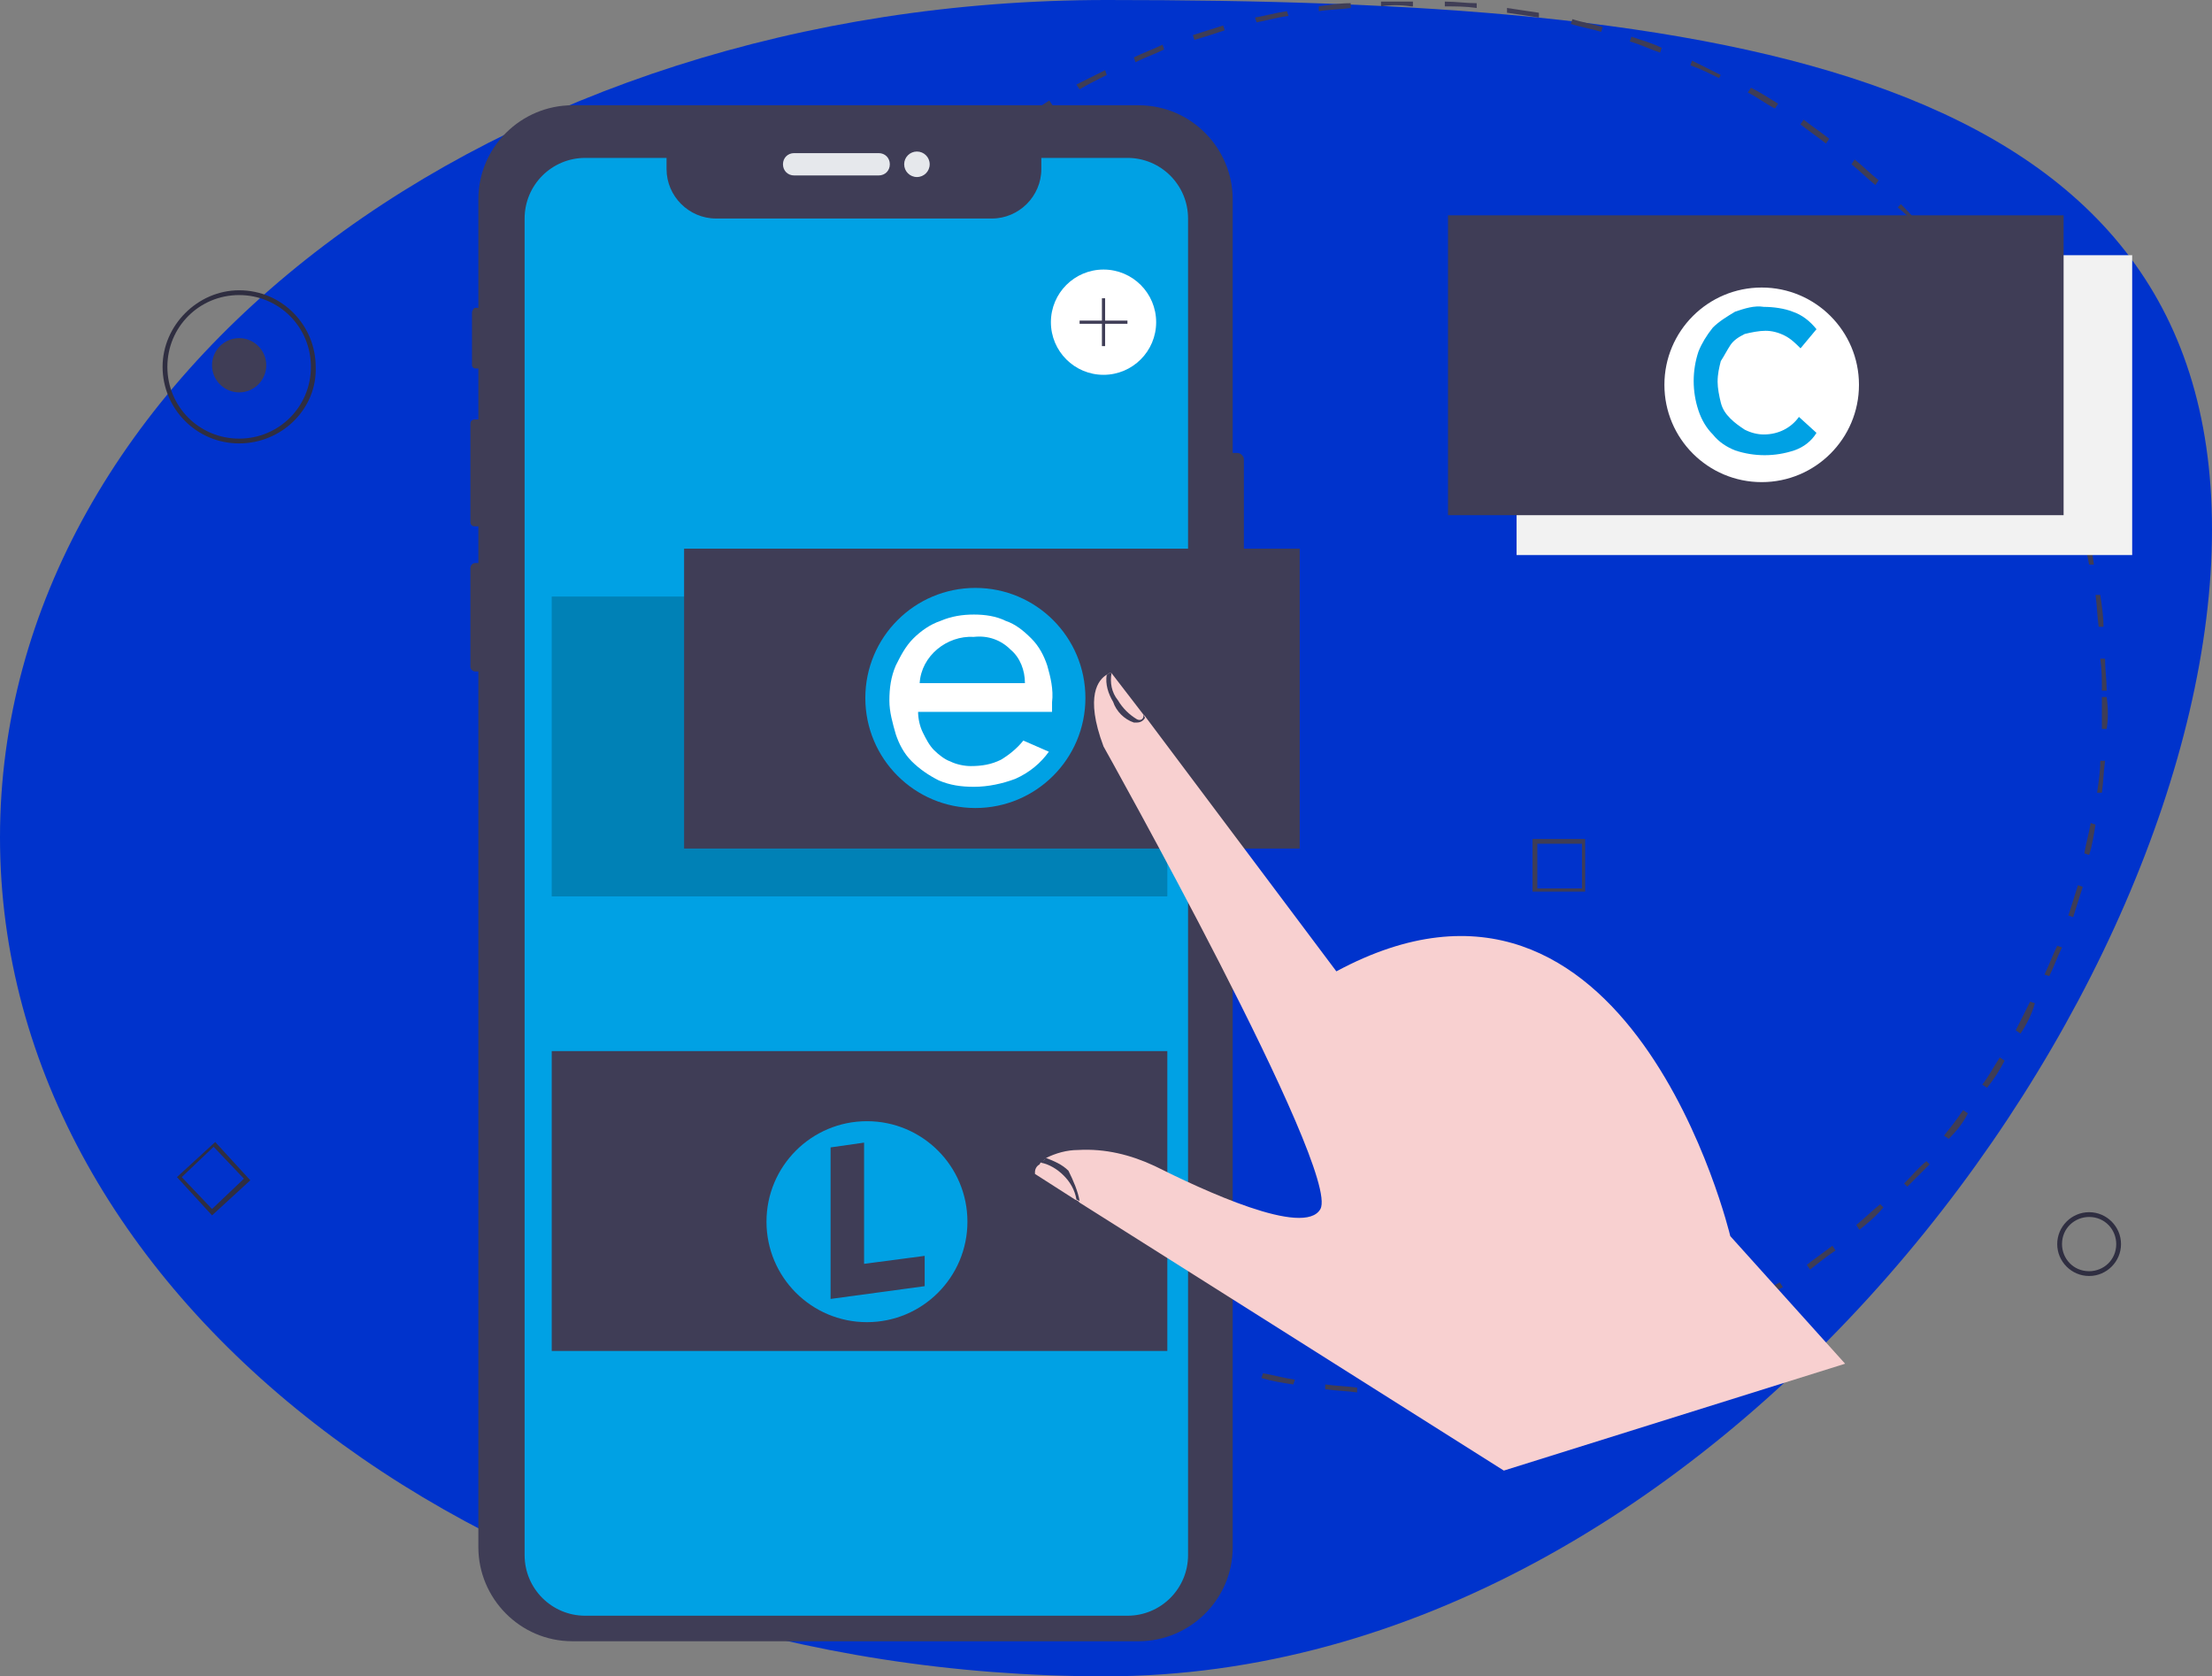 <svg id="Capa_1" xmlns="http://www.w3.org/2000/svg" xmlns:xlink="http://www.w3.org/1999/xlink" viewBox="0 0 138.7 105.1" enable-background="new 0 0 138.7 105.1"><rect x="0" y="0" width="138.7" height="105.1" fill="#808080" stroke="none"/><linearGradient id="SVGID_2_" gradientUnits="userSpaceOnUse" x1="-415.198" y1="-46.264" x2="-415.198" y2="721.736"><stop offset="0" style="stop-color:#fff"/><stop offset="1" style="stop-color:#fff"/></linearGradient><path display="none" fill="url(#SVGID_2_)" d="M-1098.2-46.3h1366v768h-1366z"/><g><path fill="#03c" d="M138.7 33.2c0 29-31.1 71.9-69.4 71.9S0 81.5.0 52.5 31.1.0 69.4.0 138.7 4.1 138.7 33.2z"/><g transform="translate(-21.705)"><path fill="#3f3d56" d="M110.2 87.4c-.5.0-.9.0-1.4.0v-.3c.7.0 1.3.0 2 0v.3C110.6 87.4 110.4 87.4 110.2 87.4zM112.8 87.4v-.3c.7.0 1.3-.1 2-.2v.3C114.1 87.3 113.4 87.3 112.8 87.4v0zM106.8 87.3c-.7-.1-1.3-.1-2-.2v-.3c.7.1 1.3.1 2 .2V87.3zM116.8 86.9v-.3c.7-.1 1.3-.2 2-.3l.1.3C118.1 86.7 117.4 86.8 116.8 86.9v0zM102.8 86.8c-.7-.1-1.3-.2-2-.4l.1-.3c.6.1 1.3.3 2 .4L102.8 86.8zM120.7 86.2l-.1-.3c.6-.2 1.3-.3 1.9-.5l.1.3C122 85.8 121.3 86 120.7 86.2v0zM98.9 86c-.6-.2-1.3-.4-1.9-.6l.1-.3c.6.2 1.3.4 1.9.6L98.9 86zM124.5 85l-.1-.3c.6-.2 1.2-.5 1.9-.7l.1.3C125.8 84.6 125.1 84.8 124.5 85v0zM95.1 84.8c-.6-.2-1.3-.5-1.9-.7l.1-.3c.6.3 1.2.5 1.9.7L95.1 84.8zM128.2 83.5l-.1-.3c.6-.3 1.2-.6 1.8-.9l.2.3C129.4 83 128.8 83.3 128.2 83.5v0zM91.4 83.2c-.6-.3-1.2-.6-1.8-.9l.2-.3c.6.3 1.2.6 1.8.9L91.4 83.2zM131.8 81.7l-.2-.3c.6-.3 1.1-.7 1.7-1l.2.3C132.9 81 132.4 81.4 131.8 81.7v0zM87.8 81.3c-.6-.3-1.1-.7-1.7-1.1l.2-.3c.6.4 1.1.7 1.7 1.1L87.8 81.3zM135.2 79.6l-.2-.3c.5-.4 1.1-.8 1.6-1.2l.2.3C136.2 78.8 135.7 79.2 135.2 79.6v0zM84.5 79.1c-.5-.4-1.1-.8-1.6-1.2l.2-.3c.5.4 1 .8 1.6 1.2L84.5 79.1zM138.3 77.1l-.2-.3c.5-.4 1-.9 1.5-1.3l.2.2C139.3 76.3 138.8 76.7 138.3 77.1v0zM81.4 76.6c-.5-.4-1-.9-1.5-1.4l.2-.2c.5.5 1 .9 1.5 1.3L81.4 76.6zM141.3 74.4l-.2-.2c.5-.5.9-1 1.4-1.4l.2.2C142.2 73.5 141.7 74 141.3 74.4v0zM78.5 73.8c-.5-.5-.9-1-1.3-1.5l.3-.2c.4.5.9 1 1.3 1.5L78.5 73.8zM143.9 71.4l-.3-.2c.4-.5.8-1 1.2-1.6l.3.2C144.8 70.4 144.4 70.9 143.9 71.4zM75.9 70.8c-.4-.5-.8-1.1-1.2-1.6l.3-.2c.4.5.8 1.1 1.2 1.6L75.9 70.8zM146.3 68.2l-.3-.2c.4-.5.7-1.1 1.1-1.7l.3.2C147.1 67.1 146.7 67.7 146.3 68.2v0zM73.5 67.6c-.4-.6-.7-1.1-1.1-1.7l.3-.2c.3.6.7 1.1 1 1.7L73.5 67.6zM148.4 64.8l-.3-.2c.3-.6.6-1.2.9-1.8l.3.1C149.1 63.6 148.8 64.2 148.4 64.8zM71.5 64.1c-.3-.6-.6-1.2-.9-1.8l.3-.1c.3.6.6 1.2.9 1.8L71.5 64.1zM150.2 61.2l-.3-.1c.3-.6.5-1.2.8-1.8l.3.1C150.7 60 150.5 60.6 150.2 61.2v0zM69.8 60.5c-.3-.6-.5-1.2-.7-1.9l.3-.1c.2.6.5 1.2.7 1.8L69.8 60.5zM151.7 57.5l-.3-.1c.2-.6.4-1.3.6-1.9l.3.1C152.1 56.2 151.9 56.9 151.7 57.5v0zM68.4 56.8c-.2-.6-.4-1.3-.6-1.9l.3-.1c.2.6.4 1.3.5 1.9L68.4 56.8zM152.7 53.6l-.3-.1c.1-.6.3-1.3.4-1.9l.3.1C153 52.3 152.9 53 152.7 53.6v0zM67.4 52.9c-.1-.6-.3-1.3-.4-2l.3-.1c.1.7.2 1.3.4 2L67.4 52.9zM153.5 49.7h-.3c.1-.7.2-1.3.2-2h.3C153.6 48.4 153.6 49 153.5 49.7v0zM66.7 48.9c-.1-.7-.1-1.3-.2-2h.3c0 .7.1 1.3.2 2H66.7zM153.8 45.7h-.3c0-.7.0-1.3.0-2h.3C153.9 44.4 153.9 45.1 153.8 45.7zM66.5 45c0-.4.0-.8.0-1.2.0-.3.0-.5.0-.8h.3c0 .3.0.5.0.8.0.4.0.8.0 1.2H66.5zM153.5 43.3c0-.7.0-1.3-.1-2h.3c0 .7.1 1.3.1 2H153.5zM66.9 41h-.3c0-.7.1-1.3.2-2h.3C67 39.6 66.9 40.3 66.9 41zM153.3 39.3c-.1-.7-.1-1.3-.2-2h.3c.1.7.2 1.3.2 2H153.3zM67.3 37H67c.1-.7.2-1.3.4-2l.3.1C67.5 35.7 67.4 36.4 67.3 37v0zM152.7 35.4c-.1-.6-.3-1.3-.4-1.9l.3-.1c.2.6.3 1.3.4 2H152.7zM68.1 33.1 67.7 33c.2-.6.3-1.3.5-1.9l.3.1C68.4 31.8 68.2 32.5 68.1 33.1v0zM151.8 31.5c-.2-.6-.4-1.3-.6-1.9l.3-.1c.2.6.4 1.3.6 1.9L151.8 31.5zM69.2 29.3l-.3-.1c.2-.6.5-1.3.7-1.9l.3.1C69.7 28.1 69.4 28.7 69.2 29.3v0zM150.5 27.7c-.2-.6-.5-1.2-.8-1.8l.3-.1c.3.6.5 1.2.8 1.8L150.5 27.7zM70.7 25.6l-.3-.1c.3-.6.6-1.2.9-1.8l.3.2C71.3 24.4 71 25 70.7 25.6zm78.2-1.5c-.3-.6-.6-1.2-.9-1.7l.3-.2c.3.6.6 1.2.9 1.8L148.9 24.1zm-76.4-2-.3-.2c.3-.6.7-1.1 1-1.7l.3.2C73.2 21 72.9 21.5 72.5 22.1zM146.9 20.7c-.4-.6-.7-1.1-1.1-1.7l.3-.2c.4.5.7 1.1 1.1 1.7L146.9 20.7zm-72.2-2-.3-.2c.4-.5.8-1.1 1.2-1.6l.3.2C75.4 17.7 75.1 18.2 74.7 18.7zM144.7 17.4c-.4-.5-.8-1-1.2-1.6l.3-.2c.4.5.8 1 1.2 1.6L144.7 17.4zM77.1 15.6l-.3-.2c.4-.5.9-1 1.3-1.5l.2.2C78 14.6 77.5 15.1 77.1 15.6zM142.1 14.4c-.4-.5-.9-1-1.4-1.4l.2-.2c.5.5.9 1 1.4 1.4L142.1 14.4zM79.8 12.7l-.2-.2c.5-.5 1-.9 1.5-1.4l.2.2C80.8 11.8 80.3 12.2 79.8 12.7v0zM139.3 11.6c-.5-.4-1-.9-1.5-1.3L138 10c.5.4 1 .9 1.5 1.3L139.3 11.6zM82.8 10.1l-.2-.3c.5-.4 1-.8 1.6-1.2l.2.3C83.8 9.2 83.3 9.6 82.8 10.1zM136.2 9c-.5-.4-1.1-.8-1.6-1.2l.2-.3c.5.4 1.1.8 1.6 1.2L136.2 9zM86 7.7l-.2-.3c.6-.4 1.1-.7 1.7-1.1l.2.3C87.1 7 86.5 7.3 86 7.7v0zM133 6.8c-.6-.3-1.1-.7-1.7-1l.2-.3c.6.3 1.2.7 1.7 1L133 6.8zM89.4 5.6l-.2-.3C89.8 5 90.4 4.7 91 4.4l.1.3C90.5 5 89.9 5.3 89.4 5.6zM129.5 4.9c-.6-.3-1.2-.6-1.8-.8l.1-.3c.6.3 1.2.6 1.8.9L129.5 4.9zM92.9 3.9l-.1-.3c.6-.3 1.2-.5 1.8-.8l.1.3C94.1 3.4 93.5 3.6 92.9 3.9v0zM125.8 3.3c-.6-.2-1.2-.5-1.9-.7l.1-.3c.6.2 1.3.4 1.9.7L125.8 3.3zM96.6 2.5l-.1-.3c.6-.2 1.3-.4 1.9-.6l.1.3C97.9 2.1 97.3 2.3 96.6 2.5v0zM122.1 2c-.6-.2-1.3-.3-1.9-.5l.1-.3c.6.2 1.3.3 1.9.5L122.1 2zM100.5 1.4l-.1-.3c.6-.1 1.3-.3 2-.4l.1.3C101.7 1.1 101.1 1.3 100.5 1.4v0zM118.2 1.1c-.6-.1-1.3-.2-2-.3V.5c.7.1 1.3.2 2 .3V1.1zM104.4.7v-.3c.7-.1 1.3-.2 2-.2v.3C105.7.6 105 .6 104.4.7v0zM114.3.5c-.7-.1-1.3-.1-2-.1v-.3c.7.0 1.3.1 2 .1V.5zM108.3.4v-.3c.6.0 1.2.0 1.8.0h.2v.3h-.1C109.5.3 108.9.3 108.3.4v0z"/><path fill="#2f2e41" d="M152.7 80c-1.1.0-2-.9-2-2 0-1.1.9-2 2-2 1.1.0 2 .9 2 2v0C154.7 79.1 153.8 80 152.7 80zM152.7 76.3c-.9.0-1.7.7-1.7 1.7.0.9.7 1.7 1.7 1.7.9.0 1.7-.7 1.7-1.7C154.4 77.1 153.7 76.3 152.7 76.3v0z"/><path fill="#3f3d56" d="M99.7 28.8v10.9c0 .2-.2.4-.4.4H99V97c0 3.3-2.7 5.9-5.9 5.9v0H57.6c-3.3.0-5.9-2.7-5.9-5.9v0 0V42.1h-.2c-.1.0-.3-.1-.3-.3v-6.2c0-.1.1-.3.3-.3v0h.2V33h-.2c-.2.0-.3-.1-.3-.3v-6.1c0-.2.1-.3.3-.3h.2v-3.2h-.2c-.1.0-.2-.1-.2-.2.0.0.0.0.0.0v0-3.3c0-.1.1-.3.2-.3h.2v-6.8c0-3.3 2.7-5.9 5.9-5.9v0h35.5c3.3.0 5.9 2.7 5.9 5.9v15.9h.3C99.5 28.4 99.7 28.6 99.7 28.8z"/><path fill="#e6e8ec" d="M71.5 9.6h5.3c.4.0.7.3.7.7v0c0 .4-.3.7-.7.7h-5.3c-.4.0-.7-.3-.7-.7v0C70.8 9.9 71.1 9.6 71.5 9.6z"/><circle fill="#e6e8ec" cx="79.2" cy="10.3" r=".8"/><path fill="#00a1e4" d="M96.2 13.7v83.8c0 2.1-1.7 3.8-3.8 3.8h-34c-2.1.0-3.8-1.7-3.8-3.8.0.0.0.0.0.0V13.7c0-2.1 1.7-3.8 3.8-3.8h5.1v.7c0 1.7 1.4 3.1 3.1 3.1h17.3c1.7.0 3.1-1.4 3.1-3.1V9.9h5.4C94.5 9.9 96.2 11.6 96.2 13.7v0 0z"/><path opacity=".2" enable-background="new" d="M56.3 37.4h38.6v18.8H56.3z"/><path fill="#f2f2f2" d="M116.8 16h38.6v18.8H116.8z"/><path fill="#3f3d56" d="M56.3 65.9h38.6v18.8H56.3z"/><circle fill="#fff" cx="90.9" cy="20.2" r="3.3"/><path fill="#3f3d56" d="M92.4 20.1H91v-1.4h-.2v1.4h-1.4v.2h1.4v1.4H91v-1.4h1.4V20.1z"/><path fill="#3f3d56" d="M112.5 13.5h38.6v18.8H112.5z"/><path fill="#3f3d56" d="M121.1 55.9h-3.3v-3.3h3.3V55.9zM118.1 55.7h2.8v-2.8h-2.8V55.7z"/><path fill="#2f2e41" d="M35 76.2l-2.2-2.4 2.4-2.2 2.2 2.4L35 76.2zM33.1 73.8l1.9 2 2-1.9-1.9-2L33.1 73.8z"/><circle fill="#3f3d56" cx="36.7" cy="22.9" r="1.7"/><path fill="#2f2e41" d="M36.7 27.8c-2.7.0-4.8-2.2-4.8-4.8s2.2-4.8 4.8-4.8c2.7.0 4.8 2.2 4.8 4.8v0C41.6 25.6 39.4 27.8 36.7 27.8zm0-9.3c-2.5.0-4.5 2-4.5 4.5s2 4.5 4.5 4.5 4.5-2 4.5-4.5-2-4.5-4.5-4.5v0z"/><path fill="#3f3d56" d="M64.6 34.4h38.6v18.8H64.6z"/><path fill="#f8d0d0" d="M137.4 85.5 116 92.2 89.4 75.4v0l-.1-.1v0l-.2-.1-2.5-1.6c0 0 0-.1.0-.1.0-.2.1-.4.3-.5.0-.1.1-.1.2-.2v0c0 0 0 0 .1-.1.0.0.1.0.1-.1.6-.3 1.3-.5 2-.5 1.7-.1 3.3.3 4.8 1 3 1.5 9.4 4.5 10.4 2.7 1.3-2.4-13.6-29-13.6-29-1.2-3.2-.3-4.2.2-4.5v0c.1.0.1-.1.2-.1.0.0.1.0.1.0v0l2 2.6v0l.1.1v0l12 16c18.4-9.9 24.7 16.6 24.7 16.6L137.4 85.5z"/><path fill="#3f3d56" d="M93.5 45c-.1.2-.3.3-.5.3-.1.0-.1.0-.2.0-.6-.2-1.1-.7-1.3-1.3-.3-.5-.5-1.1-.4-1.7.1.0.1-.1.2-.1.0.0.1.0.1.0-.1.6.0 1.2.4 1.7.3.5.7.9 1.2 1.2.2.1.4.0.4-.2.0.0.0-.1.0-.1v0L93.5 45v0z"/><path fill="#3f3d56" d="M89.4 75.3v0l-.2-.1c-.1-.6-.4-1.1-.8-1.5-.4-.4-.9-.7-1.4-.8.0-.1.1-.1.2-.2v0c0 0 0 0 .1-.1.5.2 1 .4 1.4.8C89 74 89.3 74.7 89.4 75.3z"/><g transform="translate(177.369 29.827)"><circle fill="#fff" cx="-45.2" cy="-5.7" r="6.1"/><g transform="translate(2.936 2.212)"><path fill="#00a1e4" d="M-45.7-10.2c-.3-.3-.6-.6-1-.8-.4-.2-.8-.3-1.2-.3-.4.0-.9.1-1.3.2-.4.2-.7.4-.9.7-.2.3-.4.7-.6 1-.1.4-.2.8-.2 1.3.0.4.1.9.2 1.3.1.4.3.7.6 1 .3.3.6.5.9.7.4.2.8.3 1.2.3.9.0 1.7-.4 2.2-1.1l1.1 1C-45-4.4-45.5-4-46.1-3.8c-1.2.4-2.5.4-3.7.0-.5-.2-1-.5-1.4-1-.4-.4-.7-.9-.9-1.5-.4-1.2-.4-2.5.0-3.7.2-.5.5-1 .9-1.5.4-.4.9-.7 1.4-1 .6-.2 1.2-.4 1.8-.3.6.0 1.3.1 1.8.3.6.2 1.1.6 1.5 1.1L-45.7-10.2z"/></g></g><g transform="translate(84.366 116.195)"><circle fill="#00a1e4" cx="-8.3" cy="-39.6" r="6.3"/><g transform="translate(6.52 2.243)"><path fill="#3f3d56" d="M-17.1-46.5l2.1-.3v7.6l3.8-.5v1.9l-5.9.8v-9.5z"/></g></g><g transform="translate(94.564 60.96)"><circle fill="#00a1e4" cx="-11.7" cy="-17.2" r="6.9"/><g transform="translate(2.608 2.37)"><path fill="#fff" d="M-9.7-16.2c-.5.7-1.2 1.3-2.1 1.7-.8.3-1.7.5-2.6.5-.8.0-1.5-.1-2.2-.4-.6-.3-1.2-.7-1.7-1.2-.5-.5-.8-1.1-1-1.7-.2-.7-.4-1.4-.4-2.1.0-.8.1-1.5.4-2.2.3-.6.6-1.2 1.1-1.7.5-.5 1.1-.9 1.7-1.1.7-.3 1.4-.4 2.1-.4.7.0 1.4.1 2 .4.6.2 1.1.6 1.6 1.1.5.5.8 1.1 1 1.7.2.7.4 1.5.3 2.3v.6h-8.4c0 .4.1.9.3 1.3.2.4.4.8.7 1.1.3.3.7.6 1 .7.4.2.9.3 1.3.3.7.0 1.3-.1 1.9-.4.5-.3 1-.7 1.4-1.2L-9.7-16.2zM-11.2-20.5c0-.8-.3-1.6-.9-2.1-.6-.6-1.4-.9-2.3-.8-1.7-.1-3.3 1.2-3.4 2.9L-11.2-20.5z"/></g></g></g></g></svg>
